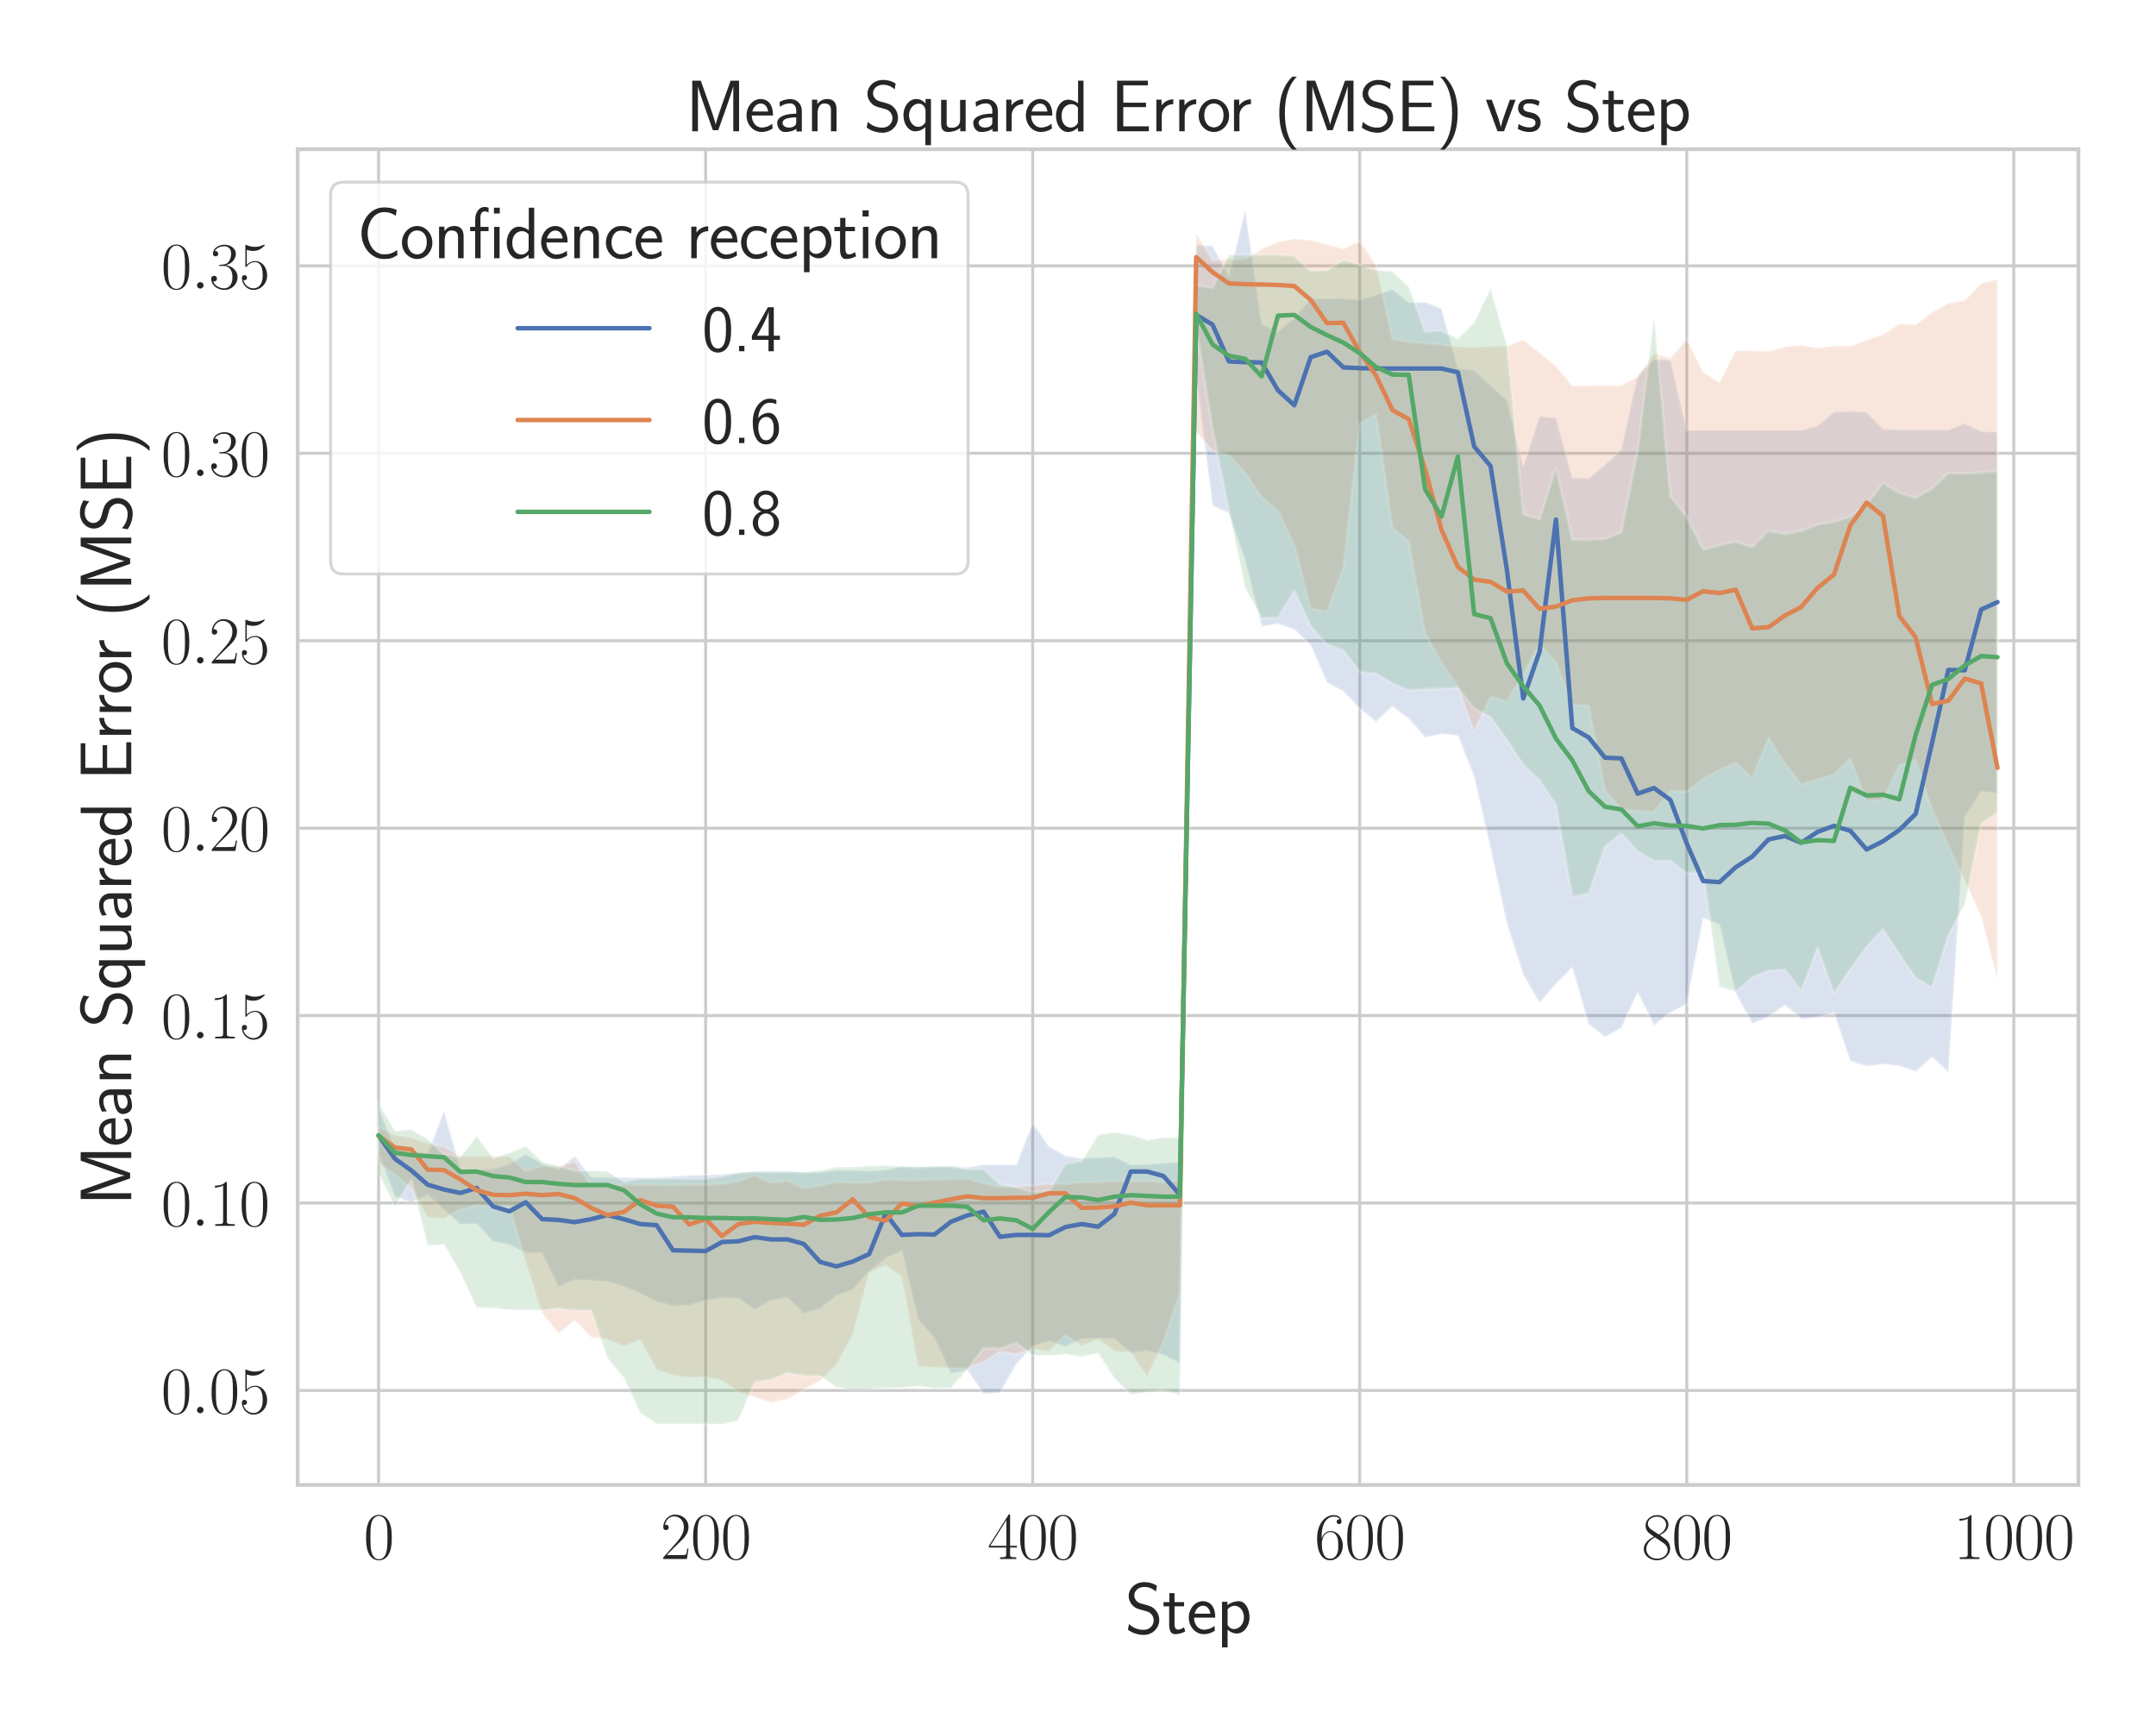 <?xml version="1.0" encoding="utf-8" standalone="no"?>
<!DOCTYPE svg PUBLIC "-//W3C//DTD SVG 1.1//EN"
  "http://www.w3.org/Graphics/SVG/1.1/DTD/svg11.dtd">
<svg xmlns:xlink="http://www.w3.org/1999/xlink" width="720pt" height="576pt" viewBox="0 0 720 576" xmlns="http://www.w3.org/2000/svg" version="1.1">
 <defs>
  <style type="text/css">*{stroke-linejoin: round; stroke-linecap: butt}</style>
 </defs>
 <g id="figure_1">
  <g id="patch_1">
   <path d="M 0 576 
L 720 576 
L 720 0 
L 0 0 
z
" style="fill: #ffffff"/>
  </g>
  <g id="axes_1">
   <g id="patch_2">
    <path d="M 99.406 495.841 
L 694.08 495.841 
L 694.08 49.831 
L 99.406 49.831 
z
" style="fill: #ffffff"/>
   </g>
   <g id="matplotlib.axis_1">
    <g id="xtick_1">
     <g id="line2d_1">
      <path d="M 126.437 495.841 
L 126.437 49.831 
" clip-path="url(#p7467988df2)" style="fill: none; stroke: #cccccc; stroke-linecap: round"/>
     </g>
     <g id="text_1">
      <!-- $\mathdefault{0}$ -->
      <g style="fill: #262626" transform="translate(121.411 520.562) scale(0.22 -0.22)">
       <defs>
        <path id="CMR17-30" d="M 2688 2025 
C 2688 2416 2682 3080 2413 3591 
C 2176 4039 1798 4198 1466 4198 
C 1158 4198 768 4058 525 3597 
C 269 3118 243 2524 243 2025 
C 243 1661 250 1106 448 619 
C 723 -39 1216 -128 1466 -128 
C 1760 -128 2208 -7 2470 600 
C 2662 1042 2688 1559 2688 2025 
z
M 1466 -26 
C 1056 -26 813 325 723 812 
C 653 1188 653 1738 653 2096 
C 653 2588 653 2997 736 3387 
C 858 3929 1216 4096 1466 4096 
C 1728 4096 2067 3923 2189 3400 
C 2272 3036 2278 2607 2278 2096 
C 2278 1680 2278 1169 2202 792 
C 2067 95 1690 -26 1466 -26 
z
" transform="scale(0.016)"/>
       </defs>
       <use xlink:href="#CMR17-30" transform="scale(0.996)"/>
      </g>
     </g>
    </g>
    <g id="xtick_2">
     <g id="line2d_2">
      <path d="M 235.651 495.841 
L 235.651 49.831 
" clip-path="url(#p7467988df2)" style="fill: none; stroke: #cccccc; stroke-linecap: round"/>
     </g>
     <g id="text_2">
      <!-- $\mathdefault{200}$ -->
      <g style="fill: #262626" transform="translate(220.573 520.562) scale(0.22 -0.22)">
       <defs>
        <path id="CMR17-32" d="M 2669 989 
L 2554 989 
C 2490 536 2438 459 2413 420 
C 2381 369 1920 369 1830 369 
L 602 369 
C 832 619 1280 1072 1824 1597 
C 2214 1967 2669 2402 2669 3035 
C 2669 3790 2067 4224 1395 4224 
C 691 4224 262 3604 262 3030 
C 262 2780 448 2748 525 2748 
C 589 2748 781 2787 781 3010 
C 781 3207 614 3264 525 3264 
C 486 3264 448 3258 422 3245 
C 544 3790 915 4058 1306 4058 
C 1862 4058 2227 3617 2227 3035 
C 2227 2479 1901 2000 1536 1584 
L 262 146 
L 262 0 
L 2515 0 
L 2669 989 
z
" transform="scale(0.016)"/>
       </defs>
       <use xlink:href="#CMR17-32" transform="scale(0.996)"/>
       <use xlink:href="#CMR17-30" transform="translate(45.69 0) scale(0.996)"/>
       <use xlink:href="#CMR17-30" transform="translate(91.381 0) scale(0.996)"/>
      </g>
     </g>
    </g>
    <g id="xtick_3">
     <g id="line2d_3">
      <path d="M 344.866 495.841 
L 344.866 49.831 
" clip-path="url(#p7467988df2)" style="fill: none; stroke: #cccccc; stroke-linecap: round"/>
     </g>
     <g id="text_3">
      <!-- $\mathdefault{400}$ -->
      <g style="fill: #262626" transform="translate(329.788 520.562) scale(0.22 -0.22)">
       <defs>
        <path id="CMR17-34" d="M 2150 4122 
C 2150 4256 2144 4256 2029 4256 
L 128 1254 
L 128 1088 
L 1779 1088 
L 1779 457 
C 1779 224 1766 160 1318 160 
L 1197 160 
L 1197 0 
C 1402 0 1747 0 1965 0 
C 2182 0 2528 0 2733 0 
L 2733 160 
L 2611 160 
C 2163 160 2150 224 2150 457 
L 2150 1088 
L 2803 1088 
L 2803 1254 
L 2150 1254 
L 2150 4122 
z
M 1798 3703 
L 1798 1254 
L 256 1254 
L 1798 3703 
z
" transform="scale(0.016)"/>
       </defs>
       <use xlink:href="#CMR17-34" transform="scale(0.996)"/>
       <use xlink:href="#CMR17-30" transform="translate(45.69 0) scale(0.996)"/>
       <use xlink:href="#CMR17-30" transform="translate(91.381 0) scale(0.996)"/>
      </g>
     </g>
    </g>
    <g id="xtick_4">
     <g id="line2d_4">
      <path d="M 454.081 495.841 
L 454.081 49.831 
" clip-path="url(#p7467988df2)" style="fill: none; stroke: #cccccc; stroke-linecap: round"/>
     </g>
     <g id="text_4">
      <!-- $\mathdefault{600}$ -->
      <g style="fill: #262626" transform="translate(439.003 520.562) scale(0.22 -0.22)">
       <defs>
        <path id="CMR17-36" d="M 678 2176 
C 678 3690 1395 4032 1811 4032 
C 1946 4032 2272 4009 2400 3776 
C 2298 3776 2106 3776 2106 3553 
C 2106 3381 2246 3323 2336 3323 
C 2394 3323 2566 3348 2566 3560 
C 2566 3954 2246 4179 1805 4179 
C 1043 4179 243 3390 243 1984 
C 243 253 966 -128 1478 -128 
C 2099 -128 2688 427 2688 1283 
C 2688 2081 2170 2662 1517 2662 
C 1126 2662 838 2407 678 1960 
L 678 2176 
z
M 1478 25 
C 691 25 691 1200 691 1436 
C 691 1896 909 2560 1504 2560 
C 1613 2560 1926 2560 2138 2120 
C 2253 1870 2253 1609 2253 1289 
C 2253 944 2253 690 2118 434 
C 1978 171 1773 25 1478 25 
z
" transform="scale(0.016)"/>
       </defs>
       <use xlink:href="#CMR17-36" transform="scale(0.996)"/>
       <use xlink:href="#CMR17-30" transform="translate(45.69 0) scale(0.996)"/>
       <use xlink:href="#CMR17-30" transform="translate(91.381 0) scale(0.996)"/>
      </g>
     </g>
    </g>
    <g id="xtick_5">
     <g id="line2d_5">
      <path d="M 563.295 495.841 
L 563.295 49.831 
" clip-path="url(#p7467988df2)" style="fill: none; stroke: #cccccc; stroke-linecap: round"/>
     </g>
     <g id="text_5">
      <!-- $\mathdefault{800}$ -->
      <g style="fill: #262626" transform="translate(548.218 520.562) scale(0.22 -0.22)">
       <defs>
        <path id="CMR17-38" d="M 1741 2264 
C 2144 2467 2554 2773 2554 3263 
C 2554 3841 1990 4179 1472 4179 
C 890 4179 378 3759 378 3180 
C 378 3021 416 2747 666 2505 
C 730 2442 998 2251 1171 2130 
C 883 1983 211 1634 211 934 
C 211 279 838 -128 1459 -128 
C 2144 -128 2720 362 2720 1010 
C 2720 1590 2330 1857 2074 2029 
L 1741 2264 
z
M 902 2822 
C 851 2854 595 3051 595 3351 
C 595 3739 998 4032 1459 4032 
C 1965 4032 2336 3676 2336 3262 
C 2336 2669 1670 2331 1638 2331 
C 1632 2331 1626 2331 1574 2370 
L 902 2822 
z
M 2080 1519 
C 2176 1449 2483 1240 2483 851 
C 2483 381 2010 25 1472 25 
C 890 25 448 438 448 940 
C 448 1443 838 1862 1280 2060 
L 2080 1519 
z
" transform="scale(0.016)"/>
       </defs>
       <use xlink:href="#CMR17-38" transform="scale(0.996)"/>
       <use xlink:href="#CMR17-30" transform="translate(45.69 0) scale(0.996)"/>
       <use xlink:href="#CMR17-30" transform="translate(91.381 0) scale(0.996)"/>
      </g>
     </g>
    </g>
    <g id="xtick_6">
     <g id="line2d_6">
      <path d="M 672.51 495.841 
L 672.51 49.831 
" clip-path="url(#p7467988df2)" style="fill: none; stroke: #cccccc; stroke-linecap: round"/>
     </g>
     <g id="text_6">
      <!-- $\mathdefault{1000}$ -->
      <g style="fill: #262626" transform="translate(652.406 520.562) scale(0.22 -0.22)">
       <defs>
        <path id="CMR17-31" d="M 1702 4058 
C 1702 4192 1696 4192 1606 4192 
C 1357 3916 979 3827 621 3827 
C 602 3827 570 3827 563 3808 
C 557 3795 557 3782 557 3648 
C 755 3648 1088 3686 1344 3839 
L 1344 461 
C 1344 236 1331 160 781 160 
L 589 160 
L 589 0 
C 896 0 1216 0 1523 0 
C 1830 0 2150 0 2458 0 
L 2458 160 
L 2266 160 
C 1715 160 1702 230 1702 458 
L 1702 4058 
z
" transform="scale(0.016)"/>
       </defs>
       <use xlink:href="#CMR17-31" transform="scale(0.996)"/>
       <use xlink:href="#CMR17-30" transform="translate(45.69 0) scale(0.996)"/>
       <use xlink:href="#CMR17-30" transform="translate(91.381 0) scale(0.996)"/>
       <use xlink:href="#CMR17-30" transform="translate(137.071 0) scale(0.996)"/>
      </g>
     </g>
    </g>
    <g id="text_7">
     <!-- Step -->
     <g style="fill: #262626" transform="translate(375.656 545.429) scale(0.24 -0.24)">
      <defs>
       <path id="CMSS17-53" d="M 2797 4169 
C 2515 4334 2208 4480 1690 4480 
C 864 4480 333 3879 333 3266 
C 333 3025 403 2753 653 2475 
C 902 2196 1184 2121 1542 2033 
C 1690 1994 1939 1924 1984 1906 
C 2342 1767 2515 1444 2515 1140 
C 2515 742 2202 318 1645 318 
C 1453 318 890 318 358 819 
L 269 318 
C 794 -64 1363 -128 1651 -128 
C 2438 -128 3002 488 3002 1186 
C 3002 1440 2925 1763 2656 2061 
C 2394 2347 2163 2410 1638 2549 
C 1338 2626 1146 2677 986 2873 
C 877 3013 819 3146 819 3317 
C 819 3673 1126 4060 1690 4060 
C 1971 4060 2336 4002 2707 3660 
L 2797 4169 
z
" transform="scale(0.016)"/>
       <path id="CMSS17-74" d="M 1069 2368 
L 1901 2368 
L 1901 2737 
L 1069 2737 
L 1069 3520 
L 614 3520 
L 614 2737 
L 109 2737 
L 109 2368 
L 602 2368 
L 602 749 
C 602 384 685 -64 1107 -64 
C 1427 -64 1722 25 2003 172 
L 1901 548 
C 1747 414 1562 337 1363 337 
C 1082 337 1069 696 1069 856 
L 1069 2368 
z
" transform="scale(0.016)"/>
       <path id="CMSS17-65" d="M 2502 1377 
C 2502 1590 2490 2003 2285 2345 
C 2061 2713 1696 2816 1421 2816 
C 755 2816 192 2188 192 1375 
C 192 582 774 -64 1510 -64 
C 1798 -64 2150 19 2470 248 
C 2470 274 2458 414 2451 420 
C 2451 433 2432 630 2432 656 
C 2125 407 1773 325 1517 325 
C 1107 325 666 667 646 1377 
L 2502 1377 
z
M 698 1728 
C 781 2084 1062 2421 1421 2421 
C 1517 2421 1965 2421 2080 1728 
L 698 1728 
z
" transform="scale(0.016)"/>
       <path id="CMSS17-70" d="M 966 333 
C 1178 129 1466 -5 1773 -5 
C 2368 -5 2880 603 2880 1412 
C 2880 2159 2496 2816 1946 2816 
C 1626 2816 1242 2702 954 2472 
L 954 2765 
L 480 2765 
L 480 -1216 
L 966 -1216 
L 966 333 
z
M 966 2100 
C 1018 2176 1235 2415 1587 2415 
C 2035 2415 2394 1960 2394 1412 
C 2394 787 1958 384 1530 384 
C 1402 384 1267 415 1139 523 
C 966 674 966 768 966 857 
L 966 2100 
z
" transform="scale(0.016)"/>
      </defs>
      <use xlink:href="#CMSS17-53" transform="scale(0.996)"/>
      <use xlink:href="#CMSS17-74" transform="translate(52.049 0) scale(0.996)"/>
      <use xlink:href="#CMSS17-65" transform="translate(85.88 0) scale(0.996)"/>
      <use xlink:href="#CMSS17-70" transform="translate(127.519 0) scale(0.996)"/>
     </g>
    </g>
   </g>
   <g id="matplotlib.axis_2">
    <g id="ytick_1">
     <g id="line2d_7">
      <path d="M 99.406 464.301 
L 694.08 464.301 
" clip-path="url(#p7467988df2)" style="fill: none; stroke: #cccccc; stroke-linecap: round"/>
     </g>
     <g id="text_8">
      <!-- $\mathdefault{0.05}$ -->
      <g style="fill: #262626" transform="translate(53.789 471.912) scale(0.22 -0.22)">
       <defs>
        <path id="CMMI12-3a" d="M 1178 307 
C 1178 492 1024 619 870 619 
C 685 619 557 466 557 313 
C 557 128 710 0 864 0 
C 1050 0 1178 153 1178 307 
z
" transform="scale(0.016)"/>
        <path id="CMR17-35" d="M 730 3692 
C 794 3666 1056 3584 1325 3584 
C 1920 3584 2246 3911 2432 4100 
C 2432 4157 2432 4192 2394 4192 
C 2387 4192 2374 4192 2323 4163 
C 2099 4058 1837 3973 1517 3973 
C 1325 3973 1037 3999 723 4139 
C 653 4171 640 4171 634 4171 
C 602 4171 595 4164 595 4037 
L 595 2203 
C 595 2089 595 2057 659 2057 
C 691 2057 704 2070 736 2114 
C 941 2401 1222 2522 1542 2522 
C 1766 2522 2246 2382 2246 1289 
C 2246 1085 2246 715 2054 421 
C 1894 159 1645 25 1370 25 
C 947 25 518 320 403 814 
C 429 807 480 795 506 795 
C 589 795 749 840 749 1038 
C 749 1210 627 1280 506 1280 
C 358 1280 262 1190 262 1011 
C 262 454 704 -128 1382 -128 
C 2042 -128 2669 440 2669 1264 
C 2669 2030 2170 2624 1549 2624 
C 1222 2624 947 2503 730 2274 
L 730 3692 
z
" transform="scale(0.016)"/>
       </defs>
       <use xlink:href="#CMR17-30" transform="scale(0.996)"/>
       <use xlink:href="#CMMI12-3a" transform="translate(45.69 0) scale(0.996)"/>
       <use xlink:href="#CMR17-30" transform="translate(72.788 0) scale(0.996)"/>
       <use xlink:href="#CMR17-35" transform="translate(118.478 0) scale(0.996)"/>
      </g>
     </g>
    </g>
    <g id="ytick_2">
     <g id="line2d_8">
      <path d="M 99.406 401.711 
L 694.08 401.711 
" clip-path="url(#p7467988df2)" style="fill: none; stroke: #cccccc; stroke-linecap: round"/>
     </g>
     <g id="text_9">
      <!-- $\mathdefault{0.10}$ -->
      <g style="fill: #262626" transform="translate(53.789 409.321) scale(0.22 -0.22)">
       <use xlink:href="#CMR17-30" transform="scale(0.996)"/>
       <use xlink:href="#CMMI12-3a" transform="translate(45.69 0) scale(0.996)"/>
       <use xlink:href="#CMR17-31" transform="translate(72.788 0) scale(0.996)"/>
       <use xlink:href="#CMR17-30" transform="translate(118.478 0) scale(0.996)"/>
      </g>
     </g>
    </g>
    <g id="ytick_3">
     <g id="line2d_9">
      <path d="M 99.406 339.12 
L 694.08 339.12 
" clip-path="url(#p7467988df2)" style="fill: none; stroke: #cccccc; stroke-linecap: round"/>
     </g>
     <g id="text_10">
      <!-- $\mathdefault{0.15}$ -->
      <g style="fill: #262626" transform="translate(53.789 346.73) scale(0.22 -0.22)">
       <use xlink:href="#CMR17-30" transform="scale(0.996)"/>
       <use xlink:href="#CMMI12-3a" transform="translate(45.69 0) scale(0.996)"/>
       <use xlink:href="#CMR17-31" transform="translate(72.788 0) scale(0.996)"/>
       <use xlink:href="#CMR17-35" transform="translate(118.478 0) scale(0.996)"/>
      </g>
     </g>
    </g>
    <g id="ytick_4">
     <g id="line2d_10">
      <path d="M 99.406 276.529 
L 694.08 276.529 
" clip-path="url(#p7467988df2)" style="fill: none; stroke: #cccccc; stroke-linecap: round"/>
     </g>
     <g id="text_11">
      <!-- $\mathdefault{0.20}$ -->
      <g style="fill: #262626" transform="translate(53.789 284.139) scale(0.22 -0.22)">
       <use xlink:href="#CMR17-30" transform="scale(0.996)"/>
       <use xlink:href="#CMMI12-3a" transform="translate(45.69 0) scale(0.996)"/>
       <use xlink:href="#CMR17-32" transform="translate(72.788 0) scale(0.996)"/>
       <use xlink:href="#CMR17-30" transform="translate(118.478 0) scale(0.996)"/>
      </g>
     </g>
    </g>
    <g id="ytick_5">
     <g id="line2d_11">
      <path d="M 99.406 213.938 
L 694.08 213.938 
" clip-path="url(#p7467988df2)" style="fill: none; stroke: #cccccc; stroke-linecap: round"/>
     </g>
     <g id="text_12">
      <!-- $\mathdefault{0.25}$ -->
      <g style="fill: #262626" transform="translate(53.789 221.548) scale(0.22 -0.22)">
       <use xlink:href="#CMR17-30" transform="scale(0.996)"/>
       <use xlink:href="#CMMI12-3a" transform="translate(45.69 0) scale(0.996)"/>
       <use xlink:href="#CMR17-32" transform="translate(72.788 0) scale(0.996)"/>
       <use xlink:href="#CMR17-35" transform="translate(118.478 0) scale(0.996)"/>
      </g>
     </g>
    </g>
    <g id="ytick_6">
     <g id="line2d_12">
      <path d="M 99.406 151.347 
L 694.08 151.347 
" clip-path="url(#p7467988df2)" style="fill: none; stroke: #cccccc; stroke-linecap: round"/>
     </g>
     <g id="text_13">
      <!-- $\mathdefault{0.30}$ -->
      <g style="fill: #262626" transform="translate(53.789 158.958) scale(0.22 -0.22)">
       <defs>
        <path id="CMR17-33" d="M 1414 2157 
C 1984 2157 2234 1662 2234 1090 
C 2234 320 1824 25 1453 25 
C 1114 25 563 194 390 693 
C 422 680 454 680 486 680 
C 640 680 755 782 755 948 
C 755 1133 614 1216 486 1216 
C 378 1216 211 1165 211 926 
C 211 335 787 -128 1466 -128 
C 2176 -128 2720 430 2720 1085 
C 2720 1707 2208 2157 1600 2227 
C 2086 2328 2554 2756 2554 3329 
C 2554 3820 2048 4179 1472 4179 
C 890 4179 378 3829 378 3329 
C 378 3110 544 3072 627 3072 
C 762 3072 877 3155 877 3321 
C 877 3486 762 3569 627 3569 
C 602 3569 570 3569 544 3557 
C 730 3959 1235 4032 1459 4032 
C 1683 4032 2106 3925 2106 3320 
C 2106 3143 2080 2828 1862 2550 
C 1670 2304 1453 2304 1242 2284 
C 1210 2284 1062 2269 1037 2269 
C 992 2263 966 2257 966 2208 
C 966 2163 973 2157 1101 2157 
L 1414 2157 
z
" transform="scale(0.016)"/>
       </defs>
       <use xlink:href="#CMR17-30" transform="scale(0.996)"/>
       <use xlink:href="#CMMI12-3a" transform="translate(45.69 0) scale(0.996)"/>
       <use xlink:href="#CMR17-33" transform="translate(72.788 0) scale(0.996)"/>
       <use xlink:href="#CMR17-30" transform="translate(118.478 0) scale(0.996)"/>
      </g>
     </g>
    </g>
    <g id="ytick_7">
     <g id="line2d_13">
      <path d="M 99.406 88.756 
L 694.08 88.756 
" clip-path="url(#p7467988df2)" style="fill: none; stroke: #cccccc; stroke-linecap: round"/>
     </g>
     <g id="text_14">
      <!-- $\mathdefault{0.35}$ -->
      <g style="fill: #262626" transform="translate(53.789 96.367) scale(0.22 -0.22)">
       <use xlink:href="#CMR17-30" transform="scale(0.996)"/>
       <use xlink:href="#CMMI12-3a" transform="translate(45.69 0) scale(0.996)"/>
       <use xlink:href="#CMR17-33" transform="translate(72.788 0) scale(0.996)"/>
       <use xlink:href="#CMR17-35" transform="translate(118.478 0) scale(0.996)"/>
      </g>
     </g>
    </g>
    <g id="text_15">
     <!-- Mean Squared Error (MSE) -->
     <g style="fill: #262626" transform="translate(43.831 402.557) rotate(-90) scale(0.24 -0.24)">
      <defs>
       <path id="CMSS17-4d" d="M 3194 2371 
L 2886 1473 
C 2835 1307 2662 791 2624 587 
L 2618 587 
C 2598 715 2560 849 2458 1174 
C 2400 1365 2336 1562 2272 1741 
L 1325 4416 
L 576 4416 
L 576 0 
L 1075 0 
L 1075 3900 
L 1082 3900 
C 1082 3894 1139 3613 1530 2499 
L 2374 96 
L 2848 96 
L 3610 2231 
C 3661 2378 3821 2843 3891 3066 
C 3955 3257 4115 3728 4154 3913 
L 4160 3913 
L 4160 0 
L 4666 0 
L 4666 4416 
L 3923 4416 
L 3194 2371 
z
" transform="scale(0.016)"/>
       <path id="CMSS17-61" d="M 2406 1791 
C 2406 2392 1978 2808 1402 2808 
C 1120 2808 813 2757 461 2553 
L 499 2135 
C 659 2248 934 2432 1395 2432 
C 1722 2432 1920 2180 1920 1782 
L 1920 1536 
C 896 1536 256 1238 256 726 
C 256 461 416 -64 947 -64 
C 1043 -64 1562 -64 1933 217 
L 1933 -19 
L 2406 -19 
L 2406 1791 
z
M 1920 816 
C 1920 701 1920 548 1728 434 
C 1562 325 1350 325 1261 325 
C 941 325 723 511 723 744 
C 723 1211 1722 1211 1920 1211 
L 1920 816 
z
" transform="scale(0.016)"/>
       <path id="CMSS17-6e" d="M 2618 1877 
C 2618 2283 2522 2816 1798 2816 
C 1389 2816 1120 2606 941 2389 
L 941 2758 
L 474 2758 
L 474 0 
L 960 0 
L 960 1559 
C 960 1964 1114 2428 1549 2428 
C 2112 2428 2131 2048 2131 1829 
L 2131 0 
L 2618 0 
L 2618 1877 
z
" transform="scale(0.016)"/>
       <path id="CMSS17-71" d="M 2611 2816 
L 2138 2816 
L 2138 2428 
C 2112 2460 1818 2816 1318 2816 
C 736 2816 211 2228 211 1399 
C 211 633 653 -5 1229 -5 
C 1498 -5 1837 91 2125 365 
L 2125 -1216 
L 2611 -1216 
L 2611 2816 
z
M 2138 914 
C 2138 832 2138 718 1939 554 
C 1888 510 1747 384 1504 384 
C 1050 384 698 850 698 1399 
C 698 2011 1126 2415 1562 2415 
C 1926 2415 2138 2061 2138 1797 
L 2138 914 
z
" transform="scale(0.016)"/>
       <path id="CMSS17-75" d="M 2618 2739 
L 2131 2739 
L 2131 972 
C 2131 498 1786 306 1421 306 
C 998 306 960 447 960 709 
L 960 2739 
L 474 2739 
L 474 678 
C 474 179 646 -64 1088 -64 
C 1306 -64 1798 -13 2144 306 
L 2144 0 
L 2618 0 
L 2618 2739 
z
" transform="scale(0.016)"/>
       <path id="CMSS17-72" d="M 954 1363 
C 954 1965 1395 2368 1958 2368 
L 1958 2789 
C 1549 2789 1165 2585 934 2253 
L 934 2758 
L 480 2758 
L 480 0 
L 954 0 
L 954 1363 
z
" transform="scale(0.016)"/>
       <path id="CMSS17-64" d="M 2611 4416 
L 2138 4416 
L 2138 2438 
C 1939 2603 1613 2756 1254 2756 
C 672 2756 211 2131 211 1347 
C 211 562 666 -64 1235 -64 
C 1677 -64 1971 172 2125 306 
L 2125 -13 
L 2611 -13 
L 2611 4416 
z
M 2125 836 
C 2125 747 2125 653 1926 482 
C 1798 375 1645 325 1498 325 
C 1152 325 698 576 698 1340 
C 698 2134 1210 2368 1562 2368 
C 1798 2368 1990 2254 2125 2065 
L 2125 836 
z
" transform="scale(0.016)"/>
       <path id="CMSS17-45" d="M 1958 433 
C 1446 433 1216 433 1101 433 
L 1101 2107 
L 3085 2107 
L 3085 2496 
L 1101 2496 
L 1101 4009 
L 1926 4009 
C 2003 4009 2080 4009 2157 4009 
L 3251 4009 
L 3251 4416 
L 563 4416 
L 563 0 
L 3334 0 
L 3334 433 
L 1958 433 
z
" transform="scale(0.016)"/>
       <path id="CMSS17-6f" d="M 2829 1356 
C 2829 2176 2221 2816 1504 2816 
C 768 2816 173 2157 173 1356 
C 173 544 787 -64 1498 -64 
C 2227 -64 2829 563 2829 1356 
z
M 1504 337 
C 1050 337 659 709 659 1408 
C 659 2151 1114 2427 1498 2427 
C 1914 2427 2342 2126 2342 1408 
C 2342 683 1926 337 1504 337 
z
" transform="scale(0.016)"/>
       <path id="CMSS17-28" d="M 1613 4768 
C 1267 4417 474 3601 474 1588 
C 474 -433 1267 -1243 1613 -1600 
L 2003 -1600 
C 1216 -784 960 357 960 1581 
C 960 2798 1203 3946 2003 4768 
L 1613 4768 
z
" transform="scale(0.016)"/>
       <path id="CMSS17-29" d="M 723 -1600 
C 1069 -1249 1862 -433 1862 1581 
C 1862 3601 1069 4411 723 4768 
L 333 4768 
C 1120 3952 1376 2811 1376 1588 
C 1376 370 1133 -778 333 -1600 
L 723 -1600 
z
" transform="scale(0.016)"/>
      </defs>
      <use xlink:href="#CMSS17-4d" transform="scale(0.996)"/>
      <use xlink:href="#CMSS17-65" transform="translate(81.676 0) scale(0.996)"/>
      <use xlink:href="#CMSS17-61" transform="translate(123.315 0) scale(0.996)"/>
      <use xlink:href="#CMSS17-6e" transform="translate(168.237 0) scale(0.996)"/>
      <use xlink:href="#CMSS17-53" transform="translate(247.671 0) scale(0.996)"/>
      <use xlink:href="#CMSS17-71" transform="translate(299.719 0) scale(0.996)"/>
      <use xlink:href="#CMSS17-75" transform="translate(347.924 0) scale(0.996)"/>
      <use xlink:href="#CMSS17-61" transform="translate(396.129 0) scale(0.996)"/>
      <use xlink:href="#CMSS17-72" transform="translate(438.449 0) scale(0.996)"/>
      <use xlink:href="#CMSS17-65" transform="translate(470.358 0) scale(0.996)"/>
      <use xlink:href="#CMSS17-64" transform="translate(511.997 0) scale(0.996)"/>
      <use xlink:href="#CMSS17-45" transform="translate(591.431 0) scale(0.996)"/>
      <use xlink:href="#CMSS17-72" transform="translate(647.323 0) scale(0.996)"/>
      <use xlink:href="#CMSS17-72" transform="translate(679.233 0) scale(0.996)"/>
      <use xlink:href="#CMSS17-6f" transform="translate(711.143 0) scale(0.996)"/>
      <use xlink:href="#CMSS17-72" transform="translate(755.384 0) scale(0.996)"/>
      <use xlink:href="#CMSS17-28" transform="translate(818.523 0) scale(0.996)"/>
      <use xlink:href="#CMSS17-4d" transform="translate(854.957 0) scale(0.996)"/>
      <use xlink:href="#CMSS17-53" transform="translate(936.633 0) scale(0.996)"/>
      <use xlink:href="#CMSS17-45" transform="translate(988.681 0) scale(0.996)"/>
      <use xlink:href="#CMSS17-29" transform="translate(1044.573 0) scale(0.996)"/>
     </g>
    </g>
   </g>
   <g id="PolyCollection_1">
    <defs>
     <path id="m659976af37" d="M 126.437 -205.835 
L 126.437 -190.813 
L 131.897 -176.543 
L 137.358 -174.415 
L 142.819 -177.043 
L 148.279 -172.036 
L 153.74 -167.279 
L 159.201 -167.404 
L 164.662 -161.521 
L 170.122 -160.394 
L 175.583 -157.64 
L 181.044 -157.64 
L 186.505 -146.249 
L 191.965 -148.752 
L 197.426 -148.502 
L 202.887 -148.126 
L 208.348 -146.499 
L 213.808 -144.121 
L 219.269 -141.492 
L 224.73 -139.99 
L 230.191 -140.24 
L 235.651 -141.742 
L 241.112 -142.744 
L 246.573 -142.493 
L 252.033 -138.738 
L 257.494 -141.867 
L 262.955 -142.744 
L 268.416 -137.486 
L 273.876 -139.113 
L 279.337 -143.37 
L 284.798 -145.498 
L 290.259 -151.381 
L 295.719 -155.888 
L 301.18 -158.391 
L 306.641 -135.483 
L 312.102 -129.224 
L 317.562 -117.332 
L 323.023 -118.584 
L 328.484 -110.572 
L 333.944 -110.947 
L 339.405 -120.461 
L 344.866 -126.47 
L 350.327 -128.223 
L 355.787 -126.345 
L 361.248 -128.974 
L 366.709 -129.099 
L 372.17 -128.974 
L 377.63 -124.342 
L 383.091 -124.968 
L 388.552 -123.591 
L 394.013 -120.837 
L 399.473 -449.939 
L 404.934 -407.127 
L 410.395 -404.624 
L 415.856 -388.851 
L 421.316 -366.819 
L 426.777 -367.695 
L 432.238 -365.817 
L 437.698 -360.56 
L 443.159 -348.042 
L 448.62 -345.162 
L 454.081 -339.404 
L 459.541 -335.023 
L 465.002 -340.155 
L 470.463 -336.024 
L 475.924 -329.765 
L 481.384 -330.892 
L 486.845 -330.391 
L 492.306 -316.621 
L 497.767 -292.711 
L 503.227 -267.55 
L 508.688 -250.525 
L 514.149 -241.136 
L 519.609 -247.521 
L 525.07 -252.903 
L 530.531 -234.001 
L 535.992 -229.745 
L 541.452 -232.749 
L 546.913 -244.641 
L 552.374 -233.625 
L 557.835 -237.882 
L 563.295 -240.636 
L 568.756 -269.427 
L 574.217 -267.299 
L 579.678 -244.266 
L 585.138 -234.251 
L 590.599 -236.379 
L 596.06 -240.385 
L 601.521 -235.754 
L 606.981 -236.254 
L 612.442 -237.882 
L 617.903 -221.733 
L 623.363 -219.981 
L 628.824 -220.732 
L 634.285 -220.106 
L 639.746 -218.228 
L 645.206 -222.985 
L 650.667 -217.978 
L 656.128 -303.226 
L 661.589 -311.864 
L 667.049 -311.113 
L 667.049 -431.663 
L 667.049 -431.663 
L 661.589 -431.913 
L 656.128 -434.542 
L 650.667 -432.414 
L 645.206 -432.414 
L 639.746 -432.414 
L 634.285 -432.414 
L 628.824 -432.79 
L 623.363 -438.298 
L 617.903 -438.673 
L 612.442 -438.423 
L 606.981 -433.791 
L 601.521 -432.289 
L 596.06 -432.289 
L 590.599 -432.289 
L 585.138 -432.289 
L 579.678 -432.289 
L 574.217 -432.289 
L 568.756 -432.289 
L 563.295 -432.289 
L 557.835 -455.698 
L 552.374 -455.948 
L 546.913 -450.69 
L 541.452 -425.905 
L 535.992 -420.772 
L 530.531 -416.266 
L 525.07 -416.391 
L 519.609 -436.42 
L 514.149 -436.921 
L 508.688 -420.146 
L 503.227 -442.429 
L 497.767 -447.185 
L 492.306 -452.318 
L 486.845 -452.944 
L 481.384 -472.973 
L 475.924 -475.101 
L 470.463 -474.976 
L 465.002 -479.357 
L 459.541 -477.479 
L 454.081 -475.852 
L 448.62 -476.353 
L 443.159 -476.228 
L 437.698 -476.228 
L 432.238 -469.843 
L 426.777 -465.212 
L 421.316 -467.84 
L 415.856 -505.896 
L 410.395 -483.864 
L 404.934 -493.878 
L 399.473 -494.254 
L 394.013 -187.934 
L 388.552 -187.559 
L 383.091 -187.183 
L 377.63 -187.058 
L 372.17 -189.687 
L 366.709 -189.436 
L 361.248 -189.186 
L 355.787 -190.062 
L 350.327 -193.192 
L 344.866 -201.078 
L 339.405 -187.058 
L 333.944 -187.058 
L 328.484 -187.058 
L 323.023 -186.182 
L 317.562 -186.682 
L 312.102 -186.557 
L 306.641 -186.182 
L 301.18 -186.557 
L 295.719 -185.305 
L 290.259 -184.93 
L 284.798 -185.18 
L 279.337 -185.18 
L 273.876 -184.554 
L 268.416 -184.554 
L 262.955 -184.93 
L 257.494 -184.93 
L 252.033 -184.93 
L 246.573 -184.179 
L 241.112 -183.928 
L 235.651 -183.553 
L 230.191 -183.553 
L 224.73 -183.177 
L 219.269 -182.802 
L 213.808 -182.802 
L 208.348 -182.802 
L 202.887 -182.802 
L 197.426 -182.927 
L 191.965 -189.937 
L 186.505 -185.556 
L 181.044 -187.433 
L 175.583 -190.563 
L 170.122 -187.308 
L 164.662 -185.681 
L 159.201 -185.305 
L 153.74 -185.681 
L 148.279 -205.084 
L 142.819 -190.813 
L 137.358 -191.69 
L 131.897 -192.441 
L 126.437 -205.835 
z
" style="stroke: #ffffff; stroke-opacity: 0.2"/>
    </defs>
    <g clip-path="url(#p7467988df2)">
     <use xlink:href="#m659976af37" x="0" y="576" style="fill: #4c72b0; fill-opacity: 0.2; stroke: #ffffff; stroke-opacity: 0.2"/>
    </g>
   </g>
   <g id="PolyCollection_2">
    <defs>
     <path id="mb25125317f" d="M 126.437 -199.826 
L 126.437 -187.559 
L 131.897 -183.803 
L 137.358 -179.171 
L 142.819 -169.532 
L 148.279 -169.157 
L 153.74 -172.036 
L 159.201 -173.538 
L 164.662 -173.163 
L 170.122 -173.163 
L 175.583 -154.636 
L 181.044 -137.486 
L 186.505 -130.726 
L 191.965 -135.108 
L 197.426 -129.474 
L 202.887 -128.723 
L 208.348 -126.595 
L 213.808 -128.723 
L 219.269 -118.709 
L 224.73 -116.831 
L 230.191 -116.08 
L 235.651 -116.205 
L 241.112 -115.078 
L 246.573 -111.323 
L 252.033 -109.445 
L 257.494 -107.693 
L 262.955 -108.819 
L 268.416 -111.949 
L 273.876 -114.953 
L 279.337 -120.336 
L 284.798 -130.476 
L 290.259 -151.131 
L 295.719 -153.509 
L 301.18 -149.629 
L 306.641 -119.71 
L 312.102 -119.46 
L 317.562 -119.209 
L 323.023 -119.084 
L 328.484 -121.212 
L 333.944 -124.717 
L 339.405 -123.841 
L 344.866 -125.594 
L 350.327 -124.843 
L 355.787 -130.225 
L 361.248 -126.72 
L 366.709 -128.848 
L 372.17 -124.843 
L 377.63 -124.467 
L 383.091 -116.455 
L 388.552 -127.972 
L 394.013 -144.371 
L 399.473 -431.788 
L 404.934 -425.404 
L 410.395 -423.902 
L 415.856 -418.143 
L 421.316 -410.006 
L 426.777 -405.375 
L 432.238 -393.983 
L 437.698 -372.828 
L 443.159 -371.826 
L 448.62 -386.347 
L 454.081 -434.542 
L 459.541 -437.672 
L 465.002 -399.867 
L 470.463 -395.235 
L 475.924 -364.315 
L 481.384 -354.801 
L 486.845 -346.79 
L 492.306 -331.643 
L 497.767 -343.41 
L 503.227 -341.782 
L 508.688 -350.921 
L 514.149 -360.935 
L 519.609 -354.927 
L 525.07 -340.656 
L 530.531 -340.405 
L 535.992 -312.24 
L 541.452 -305.73 
L 546.913 -305.229 
L 552.374 -304.979 
L 557.835 -311.989 
L 563.295 -311.614 
L 568.756 -315.995 
L 574.217 -318.874 
L 579.678 -321.253 
L 585.138 -316.12 
L 590.599 -329.64 
L 596.06 -321.002 
L 601.521 -314.117 
L 606.981 -315.745 
L 612.442 -317.372 
L 617.903 -322.755 
L 623.363 -308.484 
L 628.824 -308.86 
L 634.285 -320.502 
L 639.746 -322.254 
L 645.206 -305.73 
L 650.667 -293.713 
L 656.128 -281.82 
L 661.589 -269.928 
L 667.049 -248.898 
L 667.049 -482.737 
L 667.049 -482.737 
L 661.589 -481.36 
L 656.128 -475.727 
L 650.667 -474.725 
L 645.206 -471.721 
L 639.746 -467.59 
L 634.285 -467.84 
L 628.824 -464.21 
L 623.363 -462.458 
L 617.903 -460.455 
L 612.442 -460.455 
L 606.981 -459.829 
L 601.521 -460.705 
L 596.06 -460.204 
L 590.599 -458.702 
L 585.138 -458.827 
L 579.678 -458.952 
L 574.217 -448.312 
L 568.756 -451.692 
L 563.295 -462.833 
L 557.835 -456.324 
L 552.374 -458.076 
L 546.913 -450.19 
L 541.452 -447.311 
L 535.992 -447.311 
L 530.531 -447.185 
L 525.07 -447.185 
L 519.609 -453.82 
L 514.149 -458.201 
L 508.688 -462.458 
L 503.227 -460.455 
L 497.767 -460.329 
L 492.306 -460.079 
L 486.845 -460.204 
L 481.384 -460.955 
L 475.924 -461.331 
L 470.463 -461.832 
L 465.002 -462.833 
L 459.541 -487.494 
L 454.081 -495.506 
L 448.62 -492.877 
L 443.159 -494.379 
L 437.698 -495.756 
L 432.238 -496.257 
L 426.777 -495.255 
L 421.316 -492.877 
L 415.856 -489.622 
L 410.395 -489.497 
L 404.934 -488.996 
L 399.473 -498.134 
L 394.013 -181.925 
L 388.552 -181.049 
L 383.091 -181.675 
L 377.63 -181.55 
L 372.17 -181.55 
L 366.709 -181.3 
L 361.248 -181.174 
L 355.787 -180.674 
L 350.327 -180.674 
L 344.866 -180.173 
L 339.405 -179.797 
L 333.944 -179.672 
L 328.484 -180.799 
L 323.023 -182.426 
L 317.562 -182.301 
L 312.102 -182.051 
L 306.641 -181.925 
L 301.18 -181.925 
L 295.719 -182.051 
L 290.259 -181.174 
L 284.798 -180.924 
L 279.337 -181.425 
L 273.876 -180.048 
L 268.416 -179.297 
L 262.955 -181.675 
L 257.494 -181.049 
L 252.033 -183.553 
L 246.573 -181.55 
L 241.112 -180.548 
L 235.651 -180.423 
L 230.191 -180.423 
L 224.73 -180.298 
L 219.269 -180.423 
L 213.808 -180.423 
L 208.348 -180.423 
L 202.887 -179.923 
L 197.426 -180.048 
L 191.965 -188.059 
L 186.505 -186.432 
L 181.044 -186.682 
L 175.583 -184.93 
L 170.122 -189.812 
L 164.662 -189.937 
L 159.201 -189.937 
L 153.74 -189.937 
L 148.279 -193.192 
L 142.819 -194.193 
L 137.358 -196.071 
L 131.897 -196.822 
L 126.437 -199.826 
z
" style="stroke: #ffffff; stroke-opacity: 0.2"/>
    </defs>
    <g clip-path="url(#p7467988df2)">
     <use xlink:href="#mb25125317f" x="0" y="576" style="fill: #dd8452; fill-opacity: 0.2; stroke: #ffffff; stroke-opacity: 0.2"/>
    </g>
   </g>
   <g id="PolyCollection_3">
    <defs>
     <path id="med0124b43e" d="M 126.437 -207.713 
L 126.437 -184.179 
L 131.897 -173.163 
L 137.358 -182.051 
L 142.819 -160.144 
L 148.279 -160.394 
L 153.74 -151.131 
L 159.201 -139.364 
L 164.662 -139.239 
L 170.122 -138.613 
L 175.583 -138.613 
L 181.044 -138.487 
L 186.505 -139.113 
L 191.965 -138.487 
L 197.426 -138.487 
L 202.887 -122.464 
L 208.348 -115.955 
L 213.808 -104.188 
L 219.269 -100.557 
L 224.73 -100.557 
L 230.191 -100.557 
L 235.651 -100.557 
L 241.112 -100.432 
L 246.573 -101.684 
L 252.033 -114.578 
L 257.494 -115.329 
L 262.955 -117.582 
L 268.416 -116.706 
L 273.876 -116.581 
L 279.337 -112.825 
L 284.798 -111.824 
L 290.259 -112.074 
L 295.719 -112.575 
L 301.18 -112.575 
L 306.641 -113.201 
L 312.102 -112.45 
L 317.562 -112.575 
L 323.023 -118.584 
L 328.484 -125.844 
L 333.944 -125.719 
L 339.405 -127.597 
L 344.866 -123.466 
L 350.327 -123.34 
L 355.787 -123.841 
L 361.248 -122.965 
L 366.709 -124.217 
L 372.17 -115.704 
L 377.63 -110.447 
L 383.091 -111.198 
L 388.552 -111.699 
L 394.013 -110.196 
L 399.473 -466.714 
L 404.934 -432.539 
L 410.395 -405.5 
L 415.856 -379.587 
L 421.316 -369.698 
L 426.777 -369.823 
L 432.238 -378.836 
L 437.698 -366.944 
L 443.159 -360.81 
L 448.62 -358.807 
L 454.081 -351.672 
L 459.541 -351.046 
L 465.002 -347.791 
L 470.463 -345.538 
L 475.924 -345.913 
L 481.384 -346.039 
L 486.845 -346.289 
L 492.306 -339.404 
L 497.767 -336.525 
L 503.227 -329.014 
L 508.688 -320.627 
L 514.149 -315.494 
L 519.609 -307.357 
L 525.07 -276.688 
L 530.531 -277.564 
L 535.992 -293.337 
L 541.452 -297.719 
L 546.913 -291.71 
L 552.374 -288.58 
L 557.835 -288.58 
L 563.295 -284.324 
L 568.756 -285.075 
L 574.217 -246.519 
L 579.678 -244.892 
L 585.138 -249.649 
L 590.599 -251.902 
L 596.06 -252.278 
L 601.521 -245.267 
L 606.981 -259.538 
L 612.442 -244.391 
L 617.903 -252.403 
L 623.363 -259.914 
L 628.824 -265.797 
L 634.285 -257.41 
L 639.746 -249.398 
L 645.206 -246.394 
L 650.667 -263.794 
L 656.128 -273.934 
L 661.589 -300.973 
L 667.049 -304.729 
L 667.049 -418.644 
L 667.049 -418.644 
L 661.589 -418.268 
L 656.128 -417.893 
L 650.667 -418.018 
L 645.206 -412.886 
L 639.746 -409.756 
L 634.285 -411.383 
L 628.824 -414.763 
L 623.363 -407.503 
L 617.903 -403.497 
L 612.442 -401.744 
L 606.981 -400.868 
L 601.521 -398.74 
L 596.06 -397.739 
L 590.599 -398.74 
L 585.138 -393.357 
L 579.678 -395.11 
L 574.217 -393.983 
L 568.756 -392.481 
L 563.295 -403.372 
L 557.835 -410.257 
L 552.374 -470.219 
L 546.913 -425.779 
L 541.452 -398.239 
L 535.992 -396.111 
L 530.531 -395.736 
L 525.07 -395.861 
L 519.609 -419.896 
L 514.149 -402.621 
L 508.688 -404.248 
L 503.227 -460.705 
L 497.767 -479.607 
L 492.306 -468.341 
L 486.845 -462.833 
L 481.384 -465.587 
L 475.924 -465.212 
L 470.463 -480.233 
L 465.002 -485.366 
L 459.541 -485.741 
L 454.081 -487.619 
L 448.62 -489.121 
L 443.159 -485.741 
L 437.698 -485.491 
L 432.238 -490.498 
L 426.777 -490.874 
L 421.316 -490.874 
L 415.856 -490.874 
L 410.395 -490.999 
L 404.934 -479.858 
L 399.473 -480.734 
L 394.013 -196.071 
L 388.552 -196.196 
L 383.091 -195.32 
L 377.63 -197.072 
L 372.17 -197.949 
L 366.709 -197.072 
L 361.248 -188.31 
L 355.787 -187.308 
L 350.327 -178.295 
L 344.866 -177.92 
L 339.405 -179.547 
L 333.944 -180.548 
L 328.484 -185.556 
L 323.023 -185.556 
L 317.562 -186.432 
L 312.102 -186.432 
L 306.641 -186.432 
L 301.18 -186.432 
L 295.719 -186.808 
L 290.259 -186.682 
L 284.798 -186.307 
L 279.337 -186.307 
L 273.876 -185.18 
L 268.416 -184.554 
L 262.955 -184.679 
L 257.494 -184.554 
L 252.033 -184.679 
L 246.573 -184.554 
L 241.112 -183.177 
L 235.651 -182.426 
L 230.191 -182.426 
L 224.73 -182.426 
L 219.269 -182.426 
L 213.808 -182.426 
L 208.348 -181.425 
L 202.887 -184.805 
L 197.426 -185.055 
L 191.965 -185.055 
L 186.505 -186.682 
L 181.044 -188.059 
L 175.583 -193.317 
L 170.122 -191.064 
L 164.662 -189.186 
L 159.201 -196.572 
L 153.74 -189.687 
L 148.279 -190.563 
L 142.819 -195.695 
L 137.358 -198.825 
L 131.897 -198.324 
L 126.437 -207.713 
z
" style="stroke: #ffffff; stroke-opacity: 0.2"/>
    </defs>
    <g clip-path="url(#p7467988df2)">
     <use xlink:href="#med0124b43e" x="0" y="576" style="fill: #55a868; fill-opacity: 0.2; stroke: #ffffff; stroke-opacity: 0.2"/>
    </g>
   </g>
   <g id="line2d_14">
    <path d="M 126.437 379.178 
L 131.897 386.939 
L 137.358 390.82 
L 142.819 395.577 
L 148.279 397.204 
L 153.74 398.331 
L 159.201 396.703 
L 164.662 402.837 
L 170.122 404.465 
L 175.583 401.46 
L 181.044 407.093 
L 186.505 407.344 
L 191.965 408.095 
L 197.426 407.093 
L 202.887 405.716 
L 208.348 407.093 
L 213.808 408.721 
L 219.269 409.096 
L 224.73 417.483 
L 230.191 417.609 
L 235.651 417.734 
L 241.112 414.73 
L 246.573 414.479 
L 252.033 413.102 
L 257.494 413.853 
L 262.955 413.853 
L 268.416 415.355 
L 273.876 421.364 
L 279.337 422.866 
L 284.798 421.239 
L 290.259 418.735 
L 295.719 405.216 
L 301.18 412.351 
L 306.641 412.101 
L 312.102 412.226 
L 317.562 407.97 
L 323.023 405.842 
L 328.484 404.59 
L 333.944 412.977 
L 339.405 412.351 
L 344.866 412.351 
L 350.327 412.476 
L 355.787 409.722 
L 361.248 408.721 
L 366.709 409.597 
L 372.17 405.341 
L 377.63 391.195 
L 383.091 391.195 
L 388.552 392.698 
L 394.013 398.957 
L 399.473 105.155 
L 404.934 108.41 
L 410.395 120.678 
L 415.856 120.928 
L 421.316 121.053 
L 426.777 130.317 
L 432.238 135.324 
L 437.698 119.301 
L 443.159 117.423 
L 448.62 122.681 
L 454.081 122.931 
L 459.541 123.056 
L 465.002 123.056 
L 470.463 123.056 
L 475.924 123.056 
L 481.384 123.056 
L 486.845 124.308 
L 492.306 149.094 
L 497.767 155.603 
L 503.227 190.279 
L 508.688 233.216 
L 514.149 217.568 
L 519.609 173.504 
L 525.07 243.105 
L 530.531 246.235 
L 535.992 252.995 
L 541.452 253.245 
L 546.913 265.012 
L 552.374 263.135 
L 557.835 267.14 
L 563.295 281.661 
L 568.756 294.18 
L 574.217 294.555 
L 579.678 289.548 
L 585.138 286.043 
L 590.599 280.284 
L 596.06 279.158 
L 601.521 281.411 
L 606.981 277.781 
L 612.442 275.778 
L 617.903 277.405 
L 623.363 283.664 
L 628.824 280.91 
L 634.285 277.155 
L 639.746 271.772 
L 645.206 248.113 
L 650.667 223.702 
L 656.128 223.827 
L 661.589 203.548 
L 667.049 201.044 
" clip-path="url(#p7467988df2)" style="fill: none; stroke: #4c72b0; stroke-width: 1.5; stroke-linecap: round"/>
   </g>
   <g id="line2d_15">
    <path d="M 126.437 379.303 
L 131.897 383.184 
L 137.358 383.81 
L 142.819 390.569 
L 148.279 390.695 
L 153.74 393.824 
L 159.201 397.454 
L 164.662 398.957 
L 170.122 399.082 
L 175.583 398.581 
L 181.044 399.082 
L 186.505 398.706 
L 191.965 400.083 
L 197.426 403.338 
L 202.887 405.716 
L 208.348 404.715 
L 213.808 400.709 
L 219.269 402.587 
L 224.73 402.962 
L 230.191 408.846 
L 235.651 407.093 
L 241.112 412.727 
L 246.573 408.721 
L 252.033 407.97 
L 257.494 408.345 
L 262.955 408.596 
L 268.416 408.971 
L 273.876 405.967 
L 279.337 404.84 
L 284.798 400.459 
L 290.259 406.468 
L 295.719 407.594 
L 301.18 401.836 
L 306.641 402.712 
L 312.102 401.585 
L 317.562 400.459 
L 323.023 399.457 
L 328.484 400.083 
L 333.944 400.083 
L 339.405 399.958 
L 344.866 399.958 
L 350.327 398.456 
L 355.787 398.456 
L 361.248 403.338 
L 366.709 403.213 
L 372.17 402.837 
L 377.63 401.585 
L 383.091 402.462 
L 388.552 402.462 
L 394.013 402.462 
L 399.473 85.877 
L 404.934 90.885 
L 410.395 94.64 
L 415.856 94.89 
L 421.316 95.016 
L 426.777 95.141 
L 432.238 95.516 
L 437.698 100.148 
L 443.159 107.909 
L 448.62 107.784 
L 454.081 117.548 
L 459.541 125.435 
L 465.002 136.951 
L 470.463 139.956 
L 475.924 156.73 
L 481.384 176.884 
L 486.845 189.277 
L 492.306 193.534 
L 497.767 194.285 
L 503.227 197.539 
L 508.688 197.164 
L 514.149 203.298 
L 519.609 202.547 
L 525.07 200.419 
L 530.531 199.793 
L 535.992 199.667 
L 541.452 199.667 
L 546.913 199.667 
L 552.374 199.667 
L 557.835 199.793 
L 563.295 200.293 
L 568.756 197.414 
L 574.217 198.04 
L 579.678 196.913 
L 585.138 209.807 
L 590.599 209.432 
L 596.06 205.551 
L 601.521 202.672 
L 606.981 196.288 
L 612.442 191.906 
L 617.903 175.507 
L 623.363 167.871 
L 628.824 172.253 
L 634.285 205.676 
L 639.746 212.811 
L 645.206 235.094 
L 650.667 233.967 
L 656.128 226.581 
L 661.589 228.209 
L 667.049 256.375 
" clip-path="url(#p7467988df2)" style="fill: none; stroke: #dd8452; stroke-width: 1.5; stroke-linecap: round"/>
   </g>
   <g id="line2d_16">
    <path d="M 126.437 379.053 
L 131.897 384.936 
L 137.358 385.687 
L 142.819 386.063 
L 148.279 386.438 
L 153.74 391.321 
L 159.201 391.195 
L 164.662 392.698 
L 170.122 393.198 
L 175.583 394.7 
L 181.044 394.7 
L 186.505 395.326 
L 191.965 395.702 
L 197.426 395.702 
L 202.887 395.702 
L 208.348 397.454 
L 213.808 402.086 
L 219.269 405.216 
L 224.73 406.468 
L 230.191 406.468 
L 235.651 406.718 
L 241.112 406.718 
L 246.573 406.843 
L 252.033 406.843 
L 257.494 407.093 
L 262.955 407.344 
L 268.416 406.342 
L 273.876 407.344 
L 279.337 407.219 
L 284.798 406.718 
L 290.259 405.466 
L 295.719 404.84 
L 301.18 404.84 
L 306.641 402.587 
L 312.102 402.587 
L 317.562 402.587 
L 323.023 402.962 
L 328.484 407.469 
L 333.944 406.843 
L 339.405 407.469 
L 344.866 410.348 
L 350.327 404.715 
L 355.787 399.708 
L 361.248 399.833 
L 366.709 400.709 
L 372.17 399.583 
L 377.63 399.082 
L 383.091 399.332 
L 388.552 399.583 
L 394.013 399.583 
L 399.473 104.78 
L 404.934 115.045 
L 410.395 118.8 
L 415.856 119.802 
L 421.316 125.685 
L 426.777 105.406 
L 432.238 105.155 
L 437.698 109.161 
L 443.159 111.915 
L 448.62 114.419 
L 454.081 117.924 
L 459.541 122.556 
L 465.002 125.059 
L 470.463 125.184 
L 475.924 163.365 
L 481.384 172.503 
L 486.845 152.474 
L 492.306 205.05 
L 497.767 206.427 
L 503.227 221.449 
L 508.688 229.21 
L 514.149 235.595 
L 519.609 246.611 
L 525.07 253.871 
L 530.531 264.136 
L 535.992 269.394 
L 541.452 270.27 
L 546.913 275.903 
L 552.374 274.902 
L 557.835 275.653 
L 563.295 275.778 
L 568.756 276.654 
L 574.217 275.527 
L 579.678 275.402 
L 585.138 274.776 
L 590.599 275.027 
L 596.06 277.28 
L 601.521 281.286 
L 606.981 280.535 
L 612.442 280.785 
L 617.903 263.009 
L 623.363 265.638 
L 628.824 265.388 
L 634.285 266.89 
L 639.746 245.359 
L 645.206 228.71 
L 650.667 226.707 
L 656.128 222.2 
L 661.589 219.071 
L 667.049 219.446 
" clip-path="url(#p7467988df2)" style="fill: none; stroke: #55a868; stroke-width: 1.5; stroke-linecap: round"/>
   </g>
   <g id="patch_3">
    <path d="M 99.406 495.841 
L 99.406 49.831 
" style="fill: none; stroke: #cccccc; stroke-width: 1.25; stroke-linejoin: miter; stroke-linecap: square"/>
   </g>
   <g id="patch_4">
    <path d="M 694.08 495.841 
L 694.08 49.831 
" style="fill: none; stroke: #cccccc; stroke-width: 1.25; stroke-linejoin: miter; stroke-linecap: square"/>
   </g>
   <g id="patch_5">
    <path d="M 99.406 495.841 
L 694.08 495.841 
" style="fill: none; stroke: #cccccc; stroke-width: 1.25; stroke-linejoin: miter; stroke-linecap: square"/>
   </g>
   <g id="patch_6">
    <path d="M 99.406 49.831 
L 694.08 49.831 
" style="fill: none; stroke: #cccccc; stroke-width: 1.25; stroke-linejoin: miter; stroke-linecap: square"/>
   </g>
   <g id="text_16">
    <!-- Mean Squared Error (MSE) vs Step -->
    <g style="fill: #262626" transform="translate(228.971 43.831) scale(0.24 -0.24)">
     <defs>
      <path id="CMSS17-76" d="M 2675 2752 
L 2176 2752 
L 1747 1556 
C 1613 1165 1421 627 1389 352 
L 1382 352 
C 1370 468 1318 634 1286 749 
C 1248 890 1197 1056 1158 1172 
L 595 2752 
L 83 2752 
L 1094 0 
L 1664 0 
L 2675 2752 
z
" transform="scale(0.016)"/>
      <path id="CMSS17-73" d="M 2061 2627 
C 1683 2807 1389 2807 1197 2807 
C 742 2807 198 2648 198 2003 
C 198 1359 902 1218 1094 1179 
C 1389 1122 1715 1058 1715 740 
C 1715 337 1254 337 1171 337 
C 915 337 563 407 243 638 
L 166 210 
C 531 0 883 -64 1178 -64 
C 1965 -64 2163 416 2163 781 
C 2163 1094 1984 1305 1862 1401 
C 1651 1568 1574 1587 1050 1696 
C 960 1709 646 1779 646 2066 
C 646 2432 1050 2432 1139 2432 
C 1555 2432 1811 2303 1984 2208 
L 2061 2627 
z
" transform="scale(0.016)"/>
     </defs>
     <use xlink:href="#CMSS17-4d" transform="scale(0.996)"/>
     <use xlink:href="#CMSS17-65" transform="translate(81.676 0) scale(0.996)"/>
     <use xlink:href="#CMSS17-61" transform="translate(123.315 0) scale(0.996)"/>
     <use xlink:href="#CMSS17-6e" transform="translate(168.237 0) scale(0.996)"/>
     <use xlink:href="#CMSS17-53" transform="translate(247.671 0) scale(0.996)"/>
     <use xlink:href="#CMSS17-71" transform="translate(299.719 0) scale(0.996)"/>
     <use xlink:href="#CMSS17-75" transform="translate(347.924 0) scale(0.996)"/>
     <use xlink:href="#CMSS17-61" transform="translate(396.129 0) scale(0.996)"/>
     <use xlink:href="#CMSS17-72" transform="translate(438.449 0) scale(0.996)"/>
     <use xlink:href="#CMSS17-65" transform="translate(470.358 0) scale(0.996)"/>
     <use xlink:href="#CMSS17-64" transform="translate(511.997 0) scale(0.996)"/>
     <use xlink:href="#CMSS17-45" transform="translate(591.431 0) scale(0.996)"/>
     <use xlink:href="#CMSS17-72" transform="translate(647.323 0) scale(0.996)"/>
     <use xlink:href="#CMSS17-72" transform="translate(679.233 0) scale(0.996)"/>
     <use xlink:href="#CMSS17-6f" transform="translate(711.143 0) scale(0.996)"/>
     <use xlink:href="#CMSS17-72" transform="translate(755.384 0) scale(0.996)"/>
     <use xlink:href="#CMSS17-28" transform="translate(818.523 0) scale(0.996)"/>
     <use xlink:href="#CMSS17-4d" transform="translate(854.957 0) scale(0.996)"/>
     <use xlink:href="#CMSS17-53" transform="translate(936.633 0) scale(0.996)"/>
     <use xlink:href="#CMSS17-45" transform="translate(988.681 0) scale(0.996)"/>
     <use xlink:href="#CMSS17-29" transform="translate(1044.573 0) scale(0.996)"/>
     <use xlink:href="#CMSS17-76" transform="translate(1112.236 0) scale(0.996)"/>
     <use xlink:href="#CMSS17-73" transform="translate(1155.237 0) scale(0.996)"/>
     <use xlink:href="#CMSS17-53" transform="translate(1222.379 0) scale(0.996)"/>
     <use xlink:href="#CMSS17-74" transform="translate(1274.428 0) scale(0.996)"/>
     <use xlink:href="#CMSS17-65" transform="translate(1308.259 0) scale(0.996)"/>
     <use xlink:href="#CMSS17-70" transform="translate(1349.898 0) scale(0.996)"/>
    </g>
   </g>
   <g id="legend_1">
    <g id="patch_7">
     <path d="M 114.806 191.676 
L 318.889 191.676 
Q 323.289 191.676 323.289 187.276 
L 323.289 65.231 
Q 323.289 60.831 318.889 60.831 
L 114.806 60.831 
Q 110.406 60.831 110.406 65.231 
L 110.406 187.276 
Q 110.406 191.676 114.806 191.676 
z
" style="fill: #ffffff; opacity: 0.8; stroke: #cccccc; stroke-linejoin: miter"/>
    </g>
    <g id="text_17">
     <!-- Confidence reception -->
     <g style="fill: #262626" transform="translate(119.206 86.236) scale(0.24 -0.24)">
      <defs>
       <path id="CMSS17-43" d="M 3501 714 
C 3072 427 2874 344 2355 344 
C 1459 344 934 1303 934 2179 
C 934 3112 1472 4032 2381 4032 
C 2790 4032 3059 3918 3386 3715 
L 3475 4217 
C 3168 4370 2778 4440 2387 4440 
C 1158 4440 397 3316 397 2179 
C 397 927 1299 -64 2323 -64 
C 2874 -64 3066 -19 3539 280 
L 3501 714 
z
" transform="scale(0.016)"/>
       <path id="CMSS17-c" d="M 2752 4416 
L 2240 4416 
L 2240 3906 
L 2752 3906 
L 2752 4416 
z
M 2733 2737 
L 2259 2737 
L 2259 0 
L 2733 0 
L 2733 2737 
z
M 1075 2368 
L 1773 2368 
L 1773 2737 
L 1062 2737 
L 1062 3578 
C 1062 3919 1216 4092 1421 4092 
C 1542 4092 1664 4056 1773 3992 
L 1773 4410 
C 1722 4428 1574 4480 1421 4480 
C 941 4480 602 3993 602 3372 
L 602 2737 
L 160 2737 
L 160 2368 
L 602 2368 
L 602 0 
L 1075 0 
L 1075 2368 
z
" transform="scale(0.016)"/>
       <path id="CMSS17-63" d="M 2464 2541 
C 2464 2585 2170 2714 2093 2739 
C 1882 2816 1613 2816 1542 2816 
C 710 2816 211 2093 211 1363 
C 211 595 768 -64 1517 -64 
C 1946 -64 2253 76 2502 242 
L 2464 664 
C 2189 453 1869 337 1523 337 
C 1024 337 698 774 698 1369 
C 698 1831 909 2414 1549 2414 
C 1901 2414 2099 2343 2394 2145 
L 2464 2541 
z
" transform="scale(0.016)"/>
       <path id="CMSS17-69" d="M 979 4183 
L 442 4183 
L 442 3648 
L 979 3648 
L 979 4183 
z
M 947 2739 
L 474 2739 
L 474 0 
L 947 0 
L 947 2739 
z
" transform="scale(0.016)"/>
      </defs>
      <use xlink:href="#CMSS17-43" transform="scale(0.996)"/>
      <use xlink:href="#CMSS17-6f" transform="translate(59.856 0) scale(0.996)"/>
      <use xlink:href="#CMSS17-6e" transform="translate(106.699 0) scale(0.996)"/>
      <use xlink:href="#CMSS17-c" transform="translate(154.904 0) scale(0.996)"/>
      <use xlink:href="#CMSS17-64" transform="translate(205.031 0) scale(0.996)"/>
      <use xlink:href="#CMSS17-65" transform="translate(253.236 0) scale(0.996)"/>
      <use xlink:href="#CMSS17-6e" transform="translate(294.875 0) scale(0.996)"/>
      <use xlink:href="#CMSS17-63" transform="translate(343.08 0) scale(0.996)"/>
      <use xlink:href="#CMSS17-65" transform="translate(384.719 0) scale(0.996)"/>
      <use xlink:href="#CMSS17-72" transform="translate(457.587 0) scale(0.996)"/>
      <use xlink:href="#CMSS17-65" transform="translate(489.496 0) scale(0.996)"/>
      <use xlink:href="#CMSS17-63" transform="translate(531.135 0) scale(0.996)"/>
      <use xlink:href="#CMSS17-65" transform="translate(572.774 0) scale(0.996)"/>
      <use xlink:href="#CMSS17-70" transform="translate(614.413 0) scale(0.996)"/>
      <use xlink:href="#CMSS17-74" transform="translate(662.618 0) scale(0.996)"/>
      <use xlink:href="#CMSS17-69" transform="translate(696.449 0) scale(0.996)"/>
      <use xlink:href="#CMSS17-6f" transform="translate(718.63 0) scale(0.996)"/>
      <use xlink:href="#CMSS17-6e" transform="translate(765.474 0) scale(0.996)"/>
     </g>
    </g>
    <g id="line2d_17">
     <path d="M 172.879 109.586 
L 194.879 109.586 
L 216.879 109.586 
" style="fill: none; stroke: #4c72b0; stroke-width: 1.5; stroke-linecap: round"/>
    </g>
    <g id="text_18">
     <!-- 0.4 -->
     <g style="fill: #262626" transform="translate(234.479 117.286) scale(0.22 -0.22)">
      <defs>
       <path id="CMSS17-30" d="M 2758 2044 
C 2758 2405 2752 3077 2490 3596 
C 2227 4096 1805 4229 1504 4229 
C 1069 4229 698 3975 506 3570 
C 301 3146 243 2709 243 2044 
C 243 1589 262 1031 493 543 
C 755 5 1197 -128 1498 -128 
C 1894 -128 2278 81 2496 518 
C 2720 974 2758 1474 2758 2044 
z
M 1498 261 
C 1011 261 864 811 819 995 
C 742 1310 730 1614 730 2114 
C 730 2506 730 2948 851 3297 
C 998 3701 1254 3840 1498 3840 
C 1971 3840 2125 3372 2176 3208 
C 2272 2873 2272 2481 2272 2114 
C 2272 1526 2272 261 1498 261 
z
" transform="scale(0.016)"/>
       <path id="CMSS17-2e" d="M 1088 510 
L 576 510 
L 576 0 
L 1088 0 
L 1088 510 
z
" transform="scale(0.016)"/>
       <path id="CMSS17-34" d="M 2253 1088 
L 2835 1088 
L 2835 1477 
L 2253 1477 
L 2253 4192 
L 1690 4192 
L 166 1477 
L 166 1088 
L 1747 1088 
L 1747 0 
L 2253 0 
L 2253 1088 
z
M 659 1477 
C 1030 2127 1766 3439 1766 3885 
L 1766 1477 
L 659 1477 
z
" transform="scale(0.016)"/>
      </defs>
      <use xlink:href="#CMSS17-30" transform="scale(0.996)"/>
      <use xlink:href="#CMSS17-2e" transform="translate(46.844 0) scale(0.996)"/>
      <use xlink:href="#CMSS17-34" transform="translate(72.868 0) scale(0.996)"/>
     </g>
    </g>
    <g id="line2d_18">
     <path d="M 172.879 140.25 
L 194.879 140.25 
L 216.879 140.25 
" style="fill: none; stroke: #dd8452; stroke-width: 1.5; stroke-linecap: round"/>
    </g>
    <g id="text_19">
     <!-- 0.6 -->
     <g style="fill: #262626" transform="translate(234.479 147.95) scale(0.22 -0.22)">
      <defs>
       <path id="CMSS17-36" d="M 2496 4101 
C 2227 4210 2035 4229 1856 4229 
C 1024 4229 250 3368 250 2006 
C 250 265 986 -128 1510 -128 
C 1798 -128 2086 -39 2362 280 
C 2643 617 2752 898 2752 1389 
C 2752 2179 2362 2880 1779 2880 
C 1357 2880 992 2657 768 2376 
C 832 3258 1254 3840 1862 3840 
C 2029 3840 2246 3816 2496 3710 
L 2496 4101 
z
M 774 1369 
C 774 1420 774 1452 781 1548 
C 781 2045 1069 2491 1536 2491 
C 1837 2491 1990 2332 2106 2135 
C 2240 1886 2246 1650 2246 1388 
C 2246 1140 2246 891 2099 637 
C 1978 439 1818 267 1510 267 
C 902 267 800 1114 774 1369 
z
" transform="scale(0.016)"/>
      </defs>
      <use xlink:href="#CMSS17-30" transform="scale(0.996)"/>
      <use xlink:href="#CMSS17-2e" transform="translate(46.844 0) scale(0.996)"/>
      <use xlink:href="#CMSS17-36" transform="translate(72.868 0) scale(0.996)"/>
     </g>
    </g>
    <g id="line2d_19">
     <path d="M 172.879 170.913 
L 194.879 170.913 
L 216.879 170.913 
" style="fill: none; stroke: #55a868; stroke-width: 1.5; stroke-linecap: round"/>
    </g>
    <g id="text_20">
     <!-- 0.8 -->
     <g style="fill: #262626" transform="translate(234.479 178.613) scale(0.22 -0.22)">
      <defs>
       <path id="CMSS17-38" d="M 1933 2222 
C 2419 2380 2669 2760 2669 3134 
C 2669 3722 2157 4229 1504 4229 
C 826 4229 333 3708 333 3144 
C 333 2780 576 2403 1069 2241 
C 442 1997 250 1512 250 1149 
C 250 446 819 -128 1498 -128 
C 2202 -128 2752 455 2752 1138 
C 2752 1557 2502 2000 1933 2222 
z
M 1504 2432 
C 1075 2432 787 2712 787 3136 
C 787 3566 1075 3840 1504 3840 
C 1901 3840 2214 3591 2214 3136 
C 2214 2687 1907 2432 1504 2432 
z
M 1504 267 
C 1139 267 749 517 749 1156 
C 749 1813 1184 2043 1498 2043 
C 1843 2043 2253 1800 2253 1156 
C 2253 491 1830 267 1504 267 
z
" transform="scale(0.016)"/>
      </defs>
      <use xlink:href="#CMSS17-30" transform="scale(0.996)"/>
      <use xlink:href="#CMSS17-2e" transform="translate(46.844 0) scale(0.996)"/>
      <use xlink:href="#CMSS17-38" transform="translate(72.868 0) scale(0.996)"/>
     </g>
    </g>
   </g>
  </g>
 </g>
 <defs>
  <clipPath id="p7467988df2">
   <rect x="99.406" y="49.831" width="594.674" height="446.01"/>
  </clipPath>
 </defs>
</svg>

